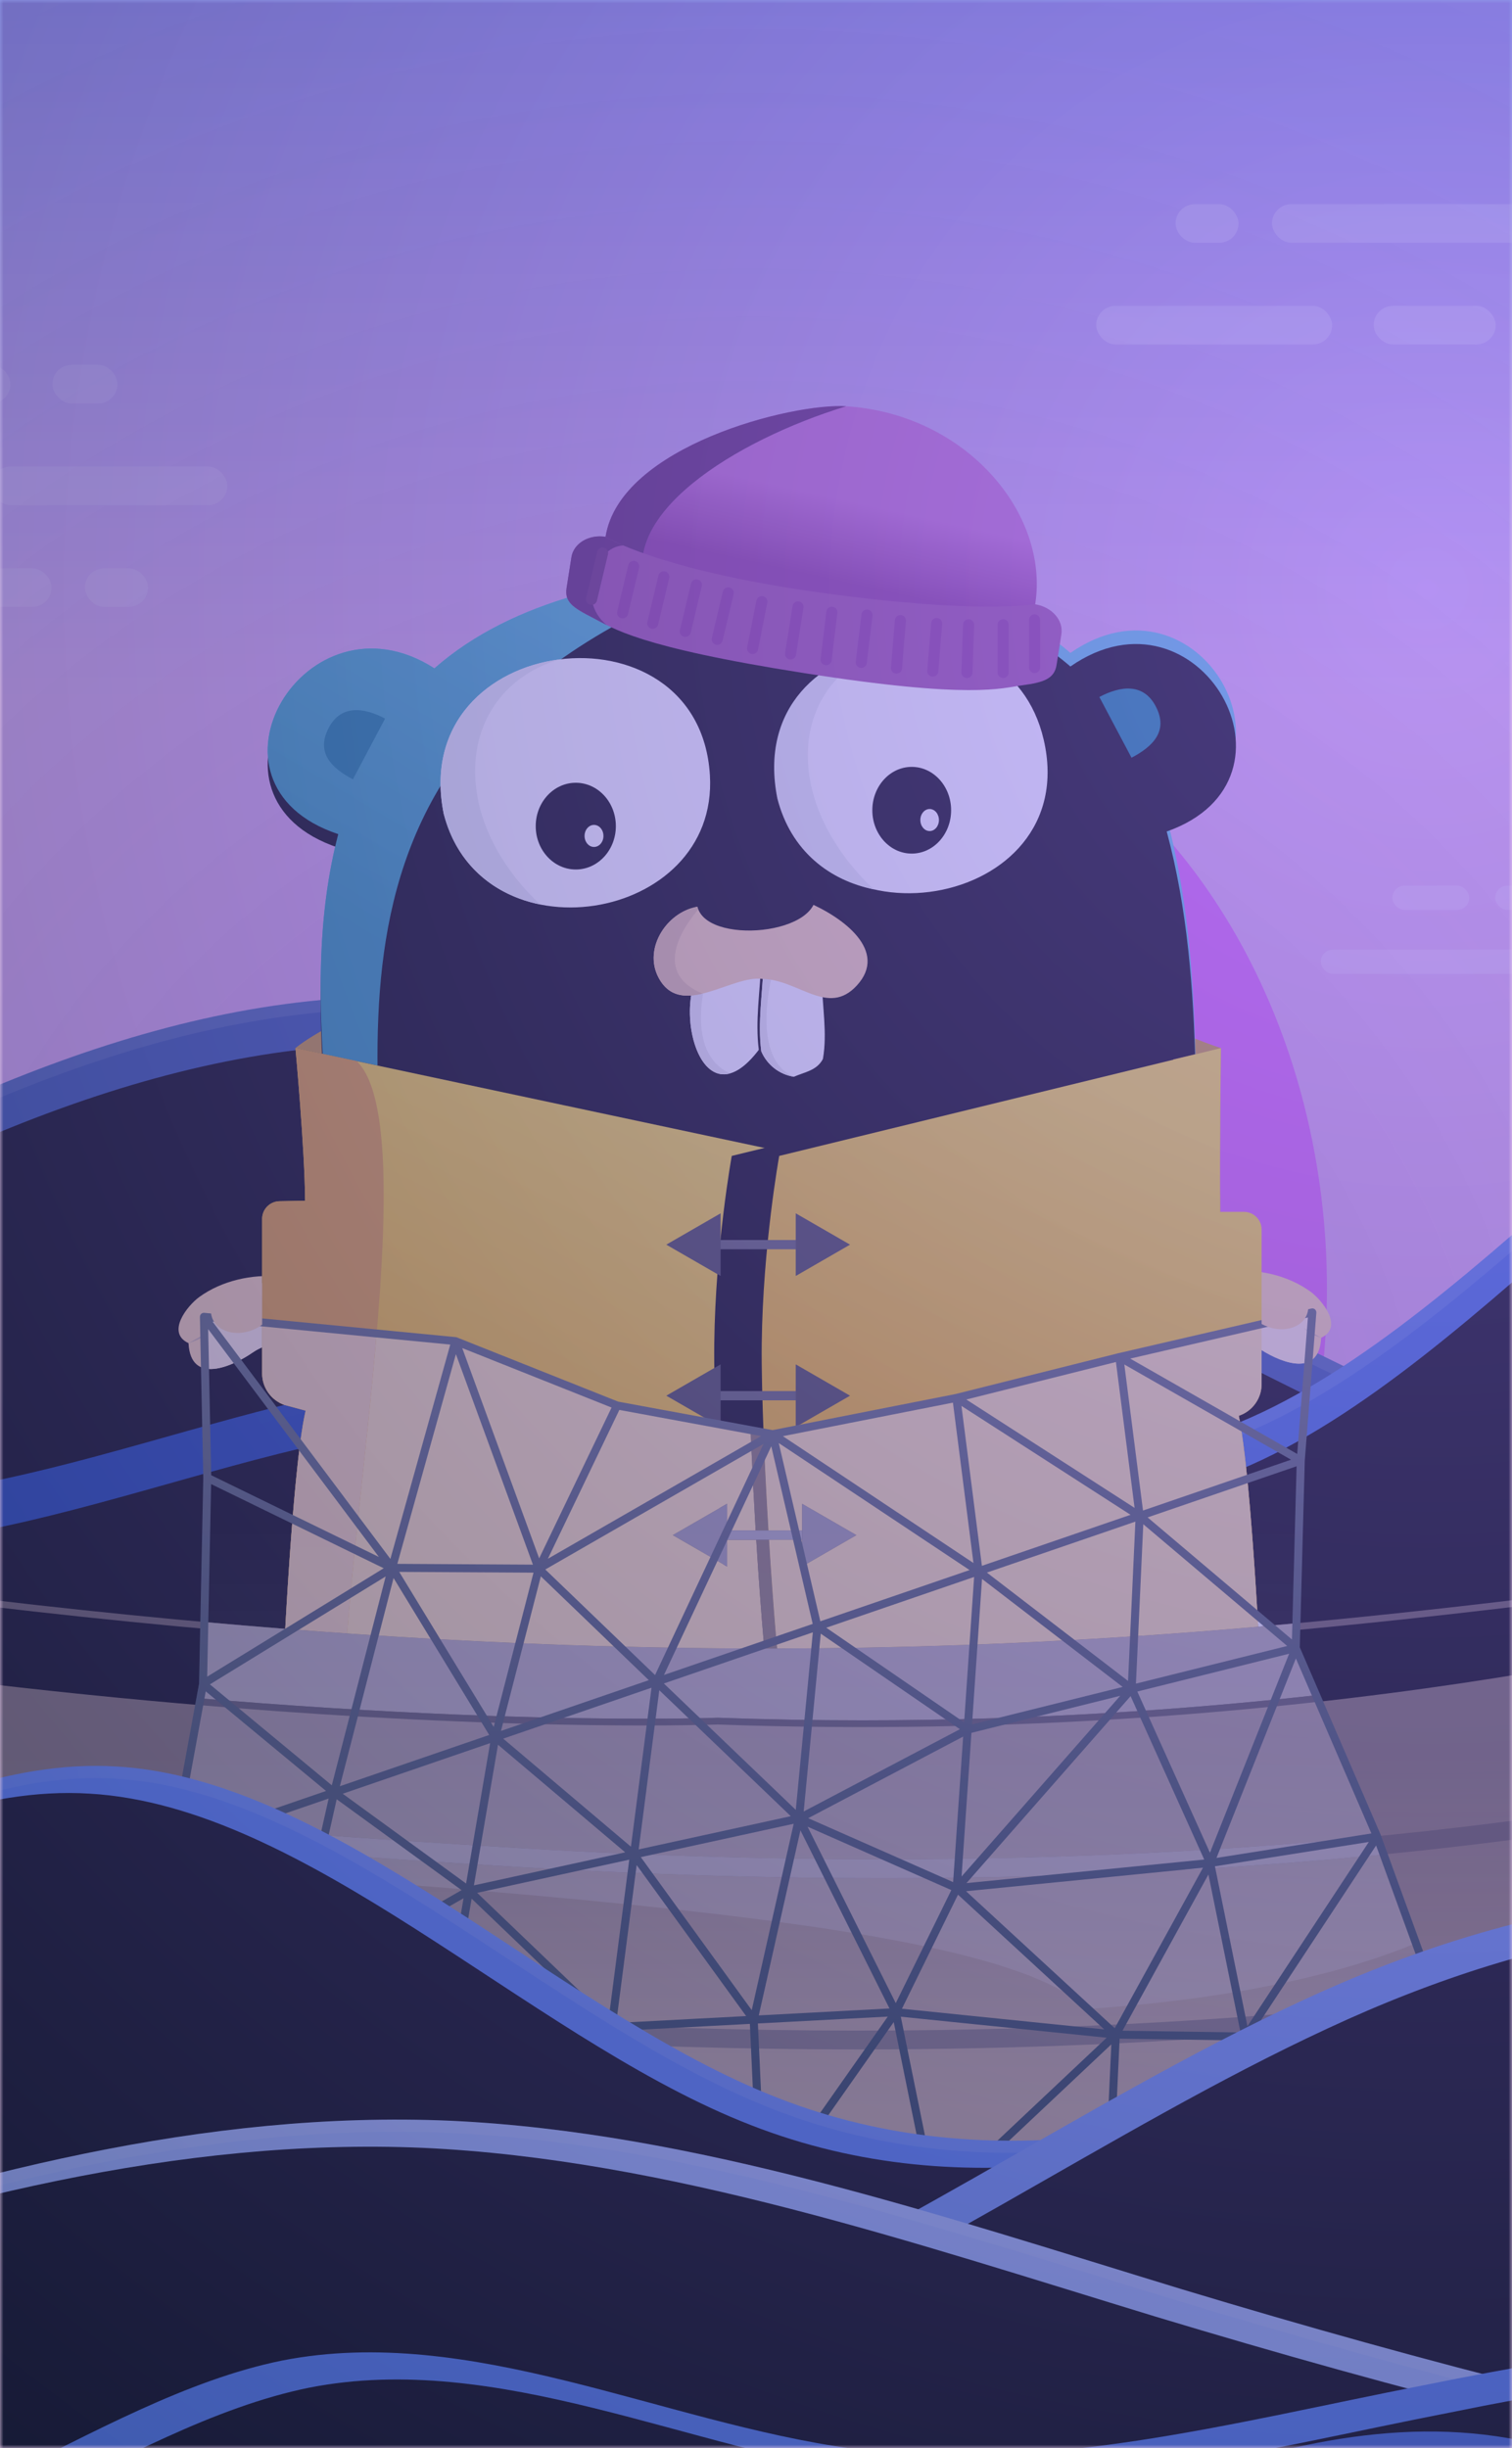<svg xmlns="http://www.w3.org/2000/svg" xmlns:xlink="http://www.w3.org/1999/xlink" width="223" height="361" viewBox="0 0 223 361">
    <defs>
        <linearGradient id="prefix__b" x1="48.159%" x2="48.159%" y1="-26.886%" y2="28.763%">
            <stop offset="0%" stop-color="#3D6FE7"/>
            <stop offset="100%" stop-color="#EBCFEF"/>
        </linearGradient>
        <linearGradient id="prefix__g" x1="56.058%" x2="46.615%" y1="48.952%" y2="51.385%">
            <stop offset="0%" stop-color="#3353A1"/>
            <stop offset="100%" stop-color="#12327F"/>
        </linearGradient>
        <linearGradient id="prefix__j" x1="58.904%" x2="45.069%" y1="49.039%" y2="49.705%">
            <stop offset="0%" stop-color="#FFF" stop-opacity=".104"/>
            <stop offset="100%" stop-color="#FFF" stop-opacity="0"/>
        </linearGradient>
        <linearGradient id="prefix__k" x1="60.526%" x2="49.226%" y1="47.814%" y2="51.486%">
            <stop offset="0%" stop-color="#3F6CDA"/>
            <stop offset="100%" stop-color="#1843AA"/>
        </linearGradient>
        <linearGradient id="prefix__n" x1="58.904%" x2="45.069%" y1="48.435%" y2="49.52%">
            <stop offset="0%" stop-color="#FFF" stop-opacity=".104"/>
            <stop offset="100%" stop-color="#FFF" stop-opacity="0"/>
        </linearGradient>
        <linearGradient id="prefix__o" x1="57.372%" x2="45.299%" y1="11.608%" y2="53.593%">
            <stop offset="0%" stop-color="#5BC0DA"/>
            <stop offset="72.24%" stop-color="#2EA5C4"/>
            <stop offset="100%" stop-color="#24A1C1"/>
        </linearGradient>
        <linearGradient id="prefix__r" x1="58.839%" x2="46.831%" y1="-21.418%" y2="29.924%">
            <stop offset="0%" stop-color="#54C9D5"/>
            <stop offset="100%" stop-color="#2A98AA"/>
        </linearGradient>
        <linearGradient id="prefix__u" x1="66.306%" x2="46.502%" y1="4.272%" y2="57.742%">
            <stop offset="0%" stop-color="#FADE38"/>
            <stop offset="100%" stop-color="#F3BA1A"/>
        </linearGradient>
        <linearGradient id="prefix__x" x1="63.131%" x2="47.183%" y1="4.272%" y2="57.742%">
            <stop offset="0%" stop-color="#FADE38"/>
            <stop offset="100%" stop-color="#F3BA1A"/>
        </linearGradient>
        <linearGradient id="prefix__y" x1="58.754%" x2="50%" y1="34.378%" y2="59.65%">
            <stop offset="0%" stop-color="#C36BC7"/>
            <stop offset="100%" stop-color="#903995"/>
        </linearGradient>
        <linearGradient id="prefix__z" x1="42.213%" x2="42.213%" y1="71.506%" y2="29.781%">
            <stop offset="0%" stop-color="#B39879"/>
            <stop offset="100%" stop-color="#827260"/>
        </linearGradient>
        <linearGradient id="prefix__C" x1="50%" x2="50%" y1="22.486%" y2="77.203%">
            <stop offset="0%" stop-color="#FFF" stop-opacity="0"/>
            <stop offset="100%" stop-color="#FFF" stop-opacity=".151"/>
        </linearGradient>
        <linearGradient id="prefix__D" x1="50%" x2="50%" y1="9.317%" y2="83.69%">
            <stop offset="0%" stop-color="#5A666A"/>
            <stop offset="100%" stop-color="#284148"/>
        </linearGradient>
        <linearGradient id="prefix__E" x1="55.061%" x2="50%" y1="49.659%" y2="50.408%">
            <stop offset="0%" stop-color="#5181F2"/>
            <stop offset="100%" stop-color="#1E54D5"/>
        </linearGradient>
        <linearGradient id="prefix__H" x1="58.904%" x2="45.069%" y1="49.626%" y2="49.885%">
            <stop offset="0%" stop-color="#FFF" stop-opacity=".104"/>
            <stop offset="100%" stop-color="#FFF" stop-opacity="0"/>
        </linearGradient>
        <linearGradient id="prefix__L" x1="45.953%" x2="54.959%" y1="49.513%" y2="50.806%">
            <stop offset="0%" stop-color="#6F95F2"/>
            <stop offset="100%" stop-color="#456FD5"/>
        </linearGradient>
        <linearGradient id="prefix__O" x1="58.904%" x2="45.069%" y1="49.071%" y2="49.715%">
            <stop offset="0%" stop-color="#FFF" stop-opacity=".104"/>
            <stop offset="100%" stop-color="#FFF" stop-opacity="0"/>
        </linearGradient>
        <linearGradient id="prefix__S" x1="55.419%" x2="50%" y1="49.641%" y2="50.359%">
            <stop offset="0%" stop-color="#9FBAFB"/>
            <stop offset="100%" stop-color="#7898E5"/>
        </linearGradient>
        <linearGradient id="prefix__V" x1="58.904%" x2="45.069%" y1="49.671%" y2="49.899%">
            <stop offset="0%" stop-color="#FFF" stop-opacity=".104"/>
            <stop offset="100%" stop-color="#FFF" stop-opacity="0"/>
        </linearGradient>
        <linearGradient id="prefix__Z" x1="41.519%" x2="48.363%" y1="49.315%" y2="50.531%">
            <stop offset="0%" stop-color="#5181F2"/>
            <stop offset="100%" stop-color="#1E54D5"/>
        </linearGradient>
        <linearGradient id="prefix__ac" x1="58.904%" x2="45.069%" y1="49.513%" y2="49.851%">
            <stop offset="0%" stop-color="#FFF" stop-opacity=".104"/>
            <stop offset="100%" stop-color="#FFF" stop-opacity="0"/>
        </linearGradient>
        <linearGradient id="prefix__ag" x1="46.657%" x2="50%" y1="48.72%" y2="51.55%">
            <stop offset="0%" stop-color="#3F6CDA"/>
            <stop offset="100%" stop-color="#1843AA"/>
        </linearGradient>
        <linearGradient id="prefix__aj" x1="58.904%" x2="45.069%" y1="48.579%" y2="49.564%">
            <stop offset="0%" stop-color="#FFF" stop-opacity=".104"/>
            <stop offset="100%" stop-color="#FFF" stop-opacity="0"/>
        </linearGradient>
        <filter id="prefix__e" width="100%" height="100%" x="0%" y="0%" filterUnits="objectBoundingBox">
            <feGaussianBlur in="SourceGraphic"/>
        </filter>
        <filter id="prefix__f" width="211.5%" height="190.5%" x="-55.8%" y="-45.2%" filterUnits="objectBoundingBox">
            <feGaussianBlur in="SourceGraphic" stdDeviation="27.325"/>
        </filter>
        <filter id="prefix__i" width="101.6%" height="110.9%" x="-.8%" y="-5.5%" filterUnits="objectBoundingBox">
            <feGaussianBlur in="SourceAlpha" result="shadowBlurInner1" stdDeviation="3.5"/>
            <feOffset dy="7" in="shadowBlurInner1" result="shadowOffsetInner1"/>
            <feComposite in="shadowOffsetInner1" in2="SourceAlpha" k2="-1" k3="1" operator="arithmetic" result="shadowInnerInner1"/>
            <feColorMatrix in="shadowInnerInner1" values="0 0 0 0 1 0 0 0 0 1 0 0 0 0 1 0 0 0 0.089 0"/>
        </filter>
        <filter id="prefix__m" width="101.6%" height="108.8%" x="-.8%" y="-4.4%" filterUnits="objectBoundingBox">
            <feGaussianBlur in="SourceAlpha" result="shadowBlurInner1" stdDeviation="3.5"/>
            <feOffset dy="7" in="shadowBlurInner1" result="shadowOffsetInner1"/>
            <feComposite in="shadowOffsetInner1" in2="SourceAlpha" k2="-1" k3="1" operator="arithmetic" result="shadowInnerInner1"/>
            <feColorMatrix in="shadowInnerInner1" values="0 0 0 0 1 0 0 0 0 1 0 0 0 0 1 0 0 0 0.089 0"/>
        </filter>
        <filter id="prefix__q" width="106.3%" height="104.3%" x="-3.2%" y="-2.2%" filterUnits="objectBoundingBox">
            <feGaussianBlur in="SourceAlpha" result="shadowBlurInner1" stdDeviation="3.5"/>
            <feOffset dy="2" in="shadowBlurInner1" result="shadowOffsetInner1"/>
            <feComposite in="shadowOffsetInner1" in2="SourceAlpha" k2="-1" k3="1" operator="arithmetic" result="shadowInnerInner1"/>
            <feColorMatrix in="shadowInnerInner1" values="0 0 0 0 0.655 0 0 0 0 0.851 0 0 0 0 0.902 0 0 0 1 0"/>
        </filter>
        <filter id="prefix__s" width="125.6%" height="119%" x="-12.8%" y="-9.5%" filterUnits="objectBoundingBox">
            <feOffset in="SourceAlpha" result="shadowOffsetOuter1"/>
            <feGaussianBlur in="shadowOffsetOuter1" result="shadowBlurOuter1" stdDeviation="3.5"/>
            <feColorMatrix in="shadowBlurOuter1" values="0 0 0 0 0 0 0 0 0 0 0 0 0 0 0 0 0 0 0.205 0"/>
        </filter>
        <filter id="prefix__v" width="138%" height="125.4%" x="-28.5%" y="-12.7%" filterUnits="objectBoundingBox">
            <feOffset dx="-7" in="SourceAlpha" result="shadowOffsetOuter1"/>
            <feGaussianBlur in="shadowOffsetOuter1" result="shadowBlurOuter1" stdDeviation="3.5"/>
            <feColorMatrix in="shadowBlurOuter1" values="0 0 0 0 0 0 0 0 0 0 0 0 0 0 0 0 0 0 0.205 0"/>
        </filter>
        <filter id="prefix__B" width="100.7%" height="107.8%" x="-.4%" y="-3.9%" filterUnits="objectBoundingBox">
            <feGaussianBlur in="SourceAlpha" result="shadowBlurInner1" stdDeviation="1"/>
            <feOffset dy="1" in="shadowBlurInner1" result="shadowOffsetInner1"/>
            <feComposite in="shadowOffsetInner1" in2="SourceAlpha" k2="-1" k3="1" operator="arithmetic" result="shadowInnerInner1"/>
            <feColorMatrix in="shadowInnerInner1" values="0 0 0 0 1 0 0 0 0 1 0 0 0 0 1 0 0 0 0.229 0"/>
        </filter>
        <filter id="prefix__G" width="101.6%" height="117.9%" x="-.8%" y="-9%" filterUnits="objectBoundingBox">
            <feGaussianBlur in="SourceAlpha" result="shadowBlurInner1" stdDeviation="3.5"/>
            <feOffset dy="7" in="shadowBlurInner1" result="shadowOffsetInner1"/>
            <feComposite in="shadowOffsetInner1" in2="SourceAlpha" k2="-1" k3="1" operator="arithmetic" result="shadowInnerInner1"/>
            <feColorMatrix in="shadowInnerInner1" values="0 0 0 0 1 0 0 0 0 1 0 0 0 0 1 0 0 0 0.089 0"/>
        </filter>
        <filter id="prefix__I" width="104.2%" height="146.2%" x="-2.1%" y="-23.1%" filterUnits="objectBoundingBox">
            <feGaussianBlur in="SourceGraphic" stdDeviation="6"/>
        </filter>
        <filter id="prefix__J" width="104.6%" height="151.3%" x="-2.3%" y="-25.6%" filterUnits="objectBoundingBox">
            <feOffset dx="-4" dy="4" in="SourceAlpha" result="shadowOffsetInner1"/>
            <feComposite in="shadowOffsetInner1" in2="SourceAlpha" k2="-1" k3="1" operator="arithmetic" result="shadowInnerInner1"/>
            <feColorMatrix in="shadowInnerInner1" values="0 0 0 0 0.695 0 0 0 0 0.751 0 0 0 0 1 0 0 0 0.726 0"/>
        </filter>
        <filter id="prefix__N" width="101.6%" height="111.4%" x="-.8%" y="-5.7%" filterUnits="objectBoundingBox">
            <feGaussianBlur in="SourceAlpha" result="shadowBlurInner1" stdDeviation="3.5"/>
            <feOffset dy="7" in="shadowBlurInner1" result="shadowOffsetInner1"/>
            <feComposite in="shadowOffsetInner1" in2="SourceAlpha" k2="-1" k3="1" operator="arithmetic" result="shadowInnerInner1"/>
            <feColorMatrix in="shadowInnerInner1" values="0 0 0 0 1 0 0 0 0 1 0 0 0 0 1 0 0 0 0.089 0"/>
        </filter>
        <filter id="prefix__P" width="104.2%" height="129.3%" x="-2.1%" y="-14.6%" filterUnits="objectBoundingBox">
            <feGaussianBlur in="SourceGraphic" stdDeviation="6"/>
        </filter>
        <filter id="prefix__Q" width="104.6%" height="132.5%" x="-2.3%" y="-16.3%" filterUnits="objectBoundingBox">
            <feOffset dx="-4" dy="4" in="SourceAlpha" result="shadowOffsetInner1"/>
            <feComposite in="shadowOffsetInner1" in2="SourceAlpha" k2="-1" k3="1" operator="arithmetic" result="shadowInnerInner1"/>
            <feColorMatrix in="shadowInnerInner1" values="0 0 0 0 0.695 0 0 0 0 0.751 0 0 0 0 1 0 0 0 0.726 0"/>
        </filter>
        <filter id="prefix__U" width="101.6%" height="119.1%" x="-.8%" y="-9.6%" filterUnits="objectBoundingBox">
            <feGaussianBlur in="SourceAlpha" result="shadowBlurInner1" stdDeviation="3.5"/>
            <feOffset dy="7" in="shadowBlurInner1" result="shadowOffsetInner1"/>
            <feComposite in="shadowOffsetInner1" in2="SourceAlpha" k2="-1" k3="1" operator="arithmetic" result="shadowInnerInner1"/>
            <feColorMatrix in="shadowInnerInner1" values="0 0 0 0 1 0 0 0 0 1 0 0 0 0 1 0 0 0 0.089 0"/>
        </filter>
        <filter id="prefix__W" width="104.2%" height="149.2%" x="-2.1%" y="-24.6%" filterUnits="objectBoundingBox">
            <feGaussianBlur in="SourceGraphic" stdDeviation="6"/>
        </filter>
        <filter id="prefix__X" width="104.6%" height="154.6%" x="-2.3%" y="-27.3%" filterUnits="objectBoundingBox">
            <feOffset dx="-4" dy="4" in="SourceAlpha" result="shadowOffsetInner1"/>
            <feComposite in="shadowOffsetInner1" in2="SourceAlpha" k2="-1" k3="1" operator="arithmetic" result="shadowInnerInner1"/>
            <feColorMatrix in="shadowInnerInner1" values="0 0 0 0 0.695 0 0 0 0 0.751 0 0 0 0 1 0 0 0 0.726 0"/>
        </filter>
        <filter id="prefix__ab" width="101.9%" height="117.9%" x="-.9%" y="-9%" filterUnits="objectBoundingBox">
            <feGaussianBlur in="SourceAlpha" result="shadowBlurInner1" stdDeviation="3.5"/>
            <feOffset dy="7" in="shadowBlurInner1" result="shadowOffsetInner1"/>
            <feComposite in="shadowOffsetInner1" in2="SourceAlpha" k2="-1" k3="1" operator="arithmetic" result="shadowInnerInner1"/>
            <feColorMatrix in="shadowInnerInner1" values="0 0 0 0 1 0 0 0 0 1 0 0 0 0 1 0 0 0 0.089 0"/>
        </filter>
        <filter id="prefix__ad" width="104.8%" height="146.2%" x="-2.4%" y="-23.1%" filterUnits="objectBoundingBox">
            <feGaussianBlur in="SourceGraphic" stdDeviation="6"/>
        </filter>
        <filter id="prefix__ae" width="105.3%" height="151.3%" x="-2.6%" y="-25.6%" filterUnits="objectBoundingBox">
            <feOffset dx="-4" dy="4" in="SourceAlpha" result="shadowOffsetInner1"/>
            <feComposite in="shadowOffsetInner1" in2="SourceAlpha" k2="-1" k3="1" operator="arithmetic" result="shadowInnerInner1"/>
            <feColorMatrix in="shadowInnerInner1" values="0 0 0 0 0.695 0 0 0 0 0.751 0 0 0 0 1 0 0 0 0.726 0"/>
        </filter>
        <filter id="prefix__ai" width="101.5%" height="108.8%" x="-.8%" y="-4.4%" filterUnits="objectBoundingBox">
            <feGaussianBlur in="SourceAlpha" result="shadowBlurInner1" stdDeviation="3.5"/>
            <feOffset dy="7" in="shadowBlurInner1" result="shadowOffsetInner1"/>
            <feComposite in="shadowOffsetInner1" in2="SourceAlpha" k2="-1" k3="1" operator="arithmetic" result="shadowInnerInner1"/>
            <feColorMatrix in="shadowInnerInner1" values="0 0 0 0 1 0 0 0 0 1 0 0 0 0 1 0 0 0 0.089 0"/>
        </filter>
        <filter id="prefix__ak" width="104%" height="122.6%" x="-2%" y="-11.3%" filterUnits="objectBoundingBox">
            <feGaussianBlur in="SourceGraphic" stdDeviation="6"/>
        </filter>
        <filter id="prefix__al" width="104.4%" height="125.1%" x="-2.2%" y="-12.5%" filterUnits="objectBoundingBox">
            <feOffset dx="-4" dy="4" in="SourceAlpha" result="shadowOffsetInner1"/>
            <feComposite in="shadowOffsetInner1" in2="SourceAlpha" k2="-1" k3="1" operator="arithmetic" result="shadowInnerInner1"/>
            <feColorMatrix in="shadowInnerInner1" values="0 0 0 0 0.695 0 0 0 0 0.751 0 0 0 0 1 0 0 0 0.726 0"/>
        </filter>
        <path id="prefix__a" d="M0 0H223V361H0z"/>
        <path id="prefix__h" d="M0 128.413l18.475-5.468c18.475-5.263 55.425-16.505 92.375-40.88 36.95-24.68 73.9-62.494 110.85-57.23 36.95 5.467 73.9 54.523 110.85 65.407 36.95 11.088 73.9-16.505 110.85-38.12 36.95-21.82 73.9-38.172 110.85-35.463 36.95 2.912 73.9 24.374 110.85 43.638 36.95 19.06 73.9 35.412 110.85 46.297 36.95 11.088 73.9 16.198 92.375 19.11l18.475 2.709v16.352H0v-16.352z"/>
        <path id="prefix__l" d="M130.8 137.654h18c18 0 54 0 90-18.311 36-18.037 72-55.071 108-58.5 36-3.43 72 25.375 108 29.284 36 3.635 72-18.311 108-18.311s72 21.946 108 7.338c36-14.882 72-65.633 108-76.812 36-10.767 72 18.037 108 36.554 36 18.517 72 25.376 90 29.285l18 3.635V159.6h-864v-21.946z"/>
        <path id="prefix__p" d="M298.965 36.435c-12.426-10.699-29.614-12.632-47.646-12.632-17.633 1.395-34.414 4.621-46.154 14.906-18.929-12.166-36.408 17.059-14.184 24.443-6.247 24.127.878 48.781-.113 73.366-.892 22.106-6.707 51.648 5.575 71.518 10.47 16.936 32.879 22.983 51.427 23.647 23.615.844 52.28-4.917 63.751-27.817 10.905-21.765 7.842-48.901 6.458-72.387-1.396-23.713 1.237-47.845-4.91-70.71 21.79-7.67 4.728-37.505-14.204-24.334"/>
        <path id="prefix__t" d="M259.369 110.607l-74.701-15.899s1.381 14.956 1.421 22.506l-3.728.073c-1.44 0-2.607 1.165-2.607 2.605v22.793c0 2.088 1.316 3.948 3.284 4.645l3.132.842c-2.089 8.965-3.473 41.398-3.473 41.398s2.42 4.78 9.978 9.084c7.558 4.305 19.71 6.723 30.234 6.245 10.522-.477 27.502-2.728 29.38-3.973 1.878-1.246 4.998-5.186 6.171-8.233 1.174-3.05 3.624-40.11 3.454-54.473-.17-14.362-2.545-27.613-2.545-27.613z"/>
        <path id="prefix__w" d="M327.167 144.257v-22.793c0-1.44-1.166-2.605-2.607-2.605h-3.505c.004-.187.004-.38.002-.586-.106-7.099.104-23.565.104-23.565l-65.142 15.899s-2.406 13.251-2.578 27.613c-.173 14.362 2.309 51.424 3.496 54.47 1.188 3.047 4.345 6.988 6.25 8.233 1.902 1.246 12.59 3.499 23.243 3.974 10.655.477 22.96-1.94 30.613-6.245 7.652-4.305 10.103-9.084 10.103-9.084s-1.327-30.731-3.35-40.635l.088-.031c1.968-.697 3.283-2.558 3.283-4.645"/>
        <path id="prefix__A" d="M.173 161.271s-2.252-8.632 14.489-5.33c200.445 39.543 290.958 28.008 386.331 15.514 2.874 2.775-1.029 7.429-1.029 7.429s-64.48 17.756-153.052 14.57c0-.002-108.065 4.198-246.74-32.183"/>
        <path id="prefix__F" d="M17.4 0l16.02 1.846C49.38 3.83 81.6 7.312 113.4 12.988c31.98 5.467 64.2 13.128 96 9.298 31.98-3.83 64.2-18.456 96-12.989 31.98 5.676 64.2 31.444 96 29.703 31.98-1.741 64.2-31.688 96-29.703 31.98 1.846 64.2 35.274 96 48.263 31.98 13.127 64.2 5.467 96-5.572 31.98-11.247 64.2-25.872 96-33.428 31.98-7.417 64.2-7.417 79.8-7.417h16.2V78h-864V0z"/>
        <path id="prefix__K" d="M17.4 0l16.02 1.846C49.38 3.83 81.6 7.312 113.4 12.988c31.98 5.467 64.2 13.128 96 9.298 31.98-3.83 64.2-18.456 96-12.989 31.98 5.676 64.2 31.444 96 29.703 31.98-1.741 64.2-31.688 96-29.703 31.98 1.846 64.2 35.274 96 48.263 31.98 13.127 64.2 5.467 96-5.572 31.98-11.247 64.2-25.872 96-33.428 31.98-7.417 64.2-7.417 79.8-7.417h16.2V78h-864V0z"/>
        <path id="prefix__M" d="M0 87.857l16.02-11.696C31.98 64.246 64.2 41.183 96 32.233c31.98-8.621 64.2-3.13 96 11.696 31.98 14.825 64.2 37.888 96 49.804 31.98 11.696 64.2 11.696 96-5.876 31.98-17.571 64.2-52.714 96-52.714 31.98 0 64.2 35.143 96 29.267 31.98-5.656 64.2-52.879 96-55.624 31.98-2.746 64.2 37.888 96 43.928 31.98 6.04 64.2-23.611 79.8-38.053L864 0v123H0V87.857z"/>
        <path id="prefix__R" d="M0 87.857l16.02-11.696C31.98 64.246 64.2 41.183 96 32.233c31.98-8.621 64.2-3.13 96 11.696 31.98 14.825 64.2 37.888 96 49.804 31.98 11.696 64.2 11.696 96-5.876 31.98-17.571 64.2-52.714 96-52.714 31.98 0 64.2 35.143 96 29.267 31.98-5.656 64.2-52.879 96-55.624 31.98-2.746 64.2 37.888 96 43.928 31.98 6.04 64.2-23.611 79.8-38.053L864 0v123H0V87.857z"/>
        <path id="prefix__T" d="M6.6 125.243l18-3.117c18-3 54-9.41 90-23.305 36-14.071 72-35.628 108-32.628 36 3.117 72 31.084 108 37.289 36 6.321 72-9.41 108-21.732 36-12.44 72-21.762 108-20.218 36 1.66 72 13.896 108 24.879 36 10.866 72 20.188 108 26.393 36 6.321 72 9.234 90 10.895l18 1.544v9.322H6.6v-9.322z"/>
        <path id="prefix__Y" d="M6.6 125.243l18-3.117c18-3 54-9.41 90-23.305 36-14.071 72-35.628 108-32.628 36 3.117 72 31.084 108 37.289 36 6.321 72-9.41 108-21.732 36-12.44 72-21.762 108-20.218 36 1.66 72 13.896 108 24.879 36 10.866 72 20.188 108 26.393 36 6.321 72 9.234 90 10.895l18 1.544v9.322H6.6v-9.322z"/>
        <path id="prefix__aa" d="M17.4 87.6l14.029 1.846c13.976 1.984 42.19 5.466 70.038 11.142 28.004 5.467 56.22 13.128 84.066 9.298 28.005-3.83 56.22-18.456 84.067-12.989 28.005 5.676 56.22 31.444 84.067 29.703 28.004-1.741 56.22-31.688 84.066-29.703 28.005 1.846 56.22 35.274 84.067 48.263 28.005 13.127 56.22 5.467 84.067-5.572 28.004-11.247 56.22-25.872 84.066-33.428 28.005-7.417 56.22-7.417 69.88-7.417H774V165.6H17.4v-78z"/>
        <path id="prefix__af" d="M17.4 87.6l14.029 1.846c13.976 1.984 42.19 5.466 70.038 11.142 28.004 5.467 56.22 13.128 84.066 9.298 28.005-3.83 56.22-18.456 84.067-12.989 28.005 5.676 56.22 31.444 84.067 29.703 28.004-1.741 56.22-31.688 84.066-29.703 28.005 1.846 56.22 35.274 84.067 48.263 28.005 13.127 56.22 5.467 84.067-5.572 28.004-11.247 56.22-25.872 84.066-33.428 28.005-7.417 56.22-7.417 69.88-7.417H774V165.6H17.4v-78z"/>
        <path id="prefix__ah" d="M17.4 184.454h18.888c18.887 0 56.662 0 94.437-18.311 37.775-18.037 75.55-55.071 113.325-58.5 37.775-3.43 75.55 25.375 113.325 29.284 37.775 3.635 75.55-18.311 113.325-18.311 37.775 0 75.55 21.946 113.325 7.338 37.775-14.882 75.55-65.633 113.325-76.812 37.775-10.767 75.55 18.037 113.325 36.554 37.775 18.517 75.55 25.376 94.438 29.285L924 118.616V206.4H17.4v-21.946z"/>
        <path id="prefix__am" d="M17.4 184.454h18.888c18.887 0 56.662 0 94.437-18.311 37.775-18.037 75.55-55.071 113.325-58.5 37.775-3.43 75.55 25.375 113.325 29.284 37.775 3.635 75.55-18.311 113.325-18.311 37.775 0 75.55 21.946 113.325 7.338 37.775-14.882 75.55-65.633 113.325-76.812 37.775-10.767 75.55 18.037 113.325 36.554 37.775 18.517 75.55 25.376 94.438 29.285L924 118.616V206.4H17.4v-21.946z"/>
        <radialGradient id="prefix__d" cx="50%" cy="50%" r="56.405%" fx="50%" fy="50%" gradientTransform="matrix(0 .886 -1 0 1 .057)">
            <stop offset="0%" stop-color="#9D0FB0"/>
            <stop offset="100%" stop-color="#9D0FB0" stop-opacity="0"/>
        </radialGradient>
        <radialGradient id="prefix__an" cx="89.009%" cy="22.464%" r="197.404%" fx="89.009%" fy="22.464%" gradientTransform="scale(-1 -.566) rotate(-82.67 -.353 .926)">
            <stop offset="0%" stop-color="#9477FF"/>
            <stop offset="100%" stop-color="#00172B"/>
        </radialGradient>
    </defs>
    <g fill="none" fill-rule="evenodd">
        <mask id="prefix__c" fill="#fff">
            <use xlink:href="#prefix__a"/>
        </mask>
        <use fill="url(#prefix__b)" xlink:href="#prefix__a"/>
        <g mask="url(#prefix__c)">
            <g>
                <g transform="translate(-488 -92) translate(320.375)">
                    <ellipse cx="278.7" cy="314.432" fill="url(#prefix__d)" filter="url(#prefix__e)" opacity=".549" rx="278.7" ry="314.4"/>
                    <ellipse cx="289.833" cy="282.06" fill="#D961EA" filter="url(#prefix__f)" rx="73.5" ry="90.6"/>
                </g>
                <g fill-rule="nonzero">
                    <g transform="translate(-488 -92) translate(0 222.6)">
                        <use fill="url(#prefix__g)" xlink:href="#prefix__h"/>
                        <use fill="#000" filter="url(#prefix__i)" xlink:href="#prefix__h"/>
                        <path stroke="url(#prefix__j)" stroke-linejoin="square" stroke-width="1.8" d="M554.18 17.556C517.4 14.86 480.631 31.18 443.857 52.896c-4.946 2.894-9.888 5.892-14.83 8.89-32.26 19.57-64.513 38.988-96.737 29.318-17.34-5.108-34.698-18.56-52.046-32.037-19.562-15.197-39.107-30.446-58.677-33.342-28.114-4.005-56.19 17.234-84.279 38.328-8.646 6.493-17.293 12.986-25.94 18.761-37.053 24.443-74.102 35.72-92.627 40.997L.9 129.085v14.78h885V129.19l-17.706-2.596c-1.823-.287-3.816-.594-5.97-.926-19.8-3.054-53.166-8.2-86.533-18.213-36.998-10.899-74.001-27.272-111.004-46.359-3.918-2.043-7.833-4.108-11.747-6.174-32.921-17.371-65.836-34.772-98.76-37.367z"/>
                    </g>
                    <g transform="translate(-488 -92) translate(0 222.6)">
                        <use fill="url(#prefix__k)" xlink:href="#prefix__l"/>
                        <use fill="#000" filter="url(#prefix__m)" xlink:href="#prefix__l"/>
                        <path stroke="url(#prefix__n)" stroke-linejoin="square" stroke-width="1.8" d="M886.388 39.697c-7.44-3.827-14.88-8.092-22.319-12.357-28.324-16.24-56.655-32.616-85.011-24.135-18.773 5.83-37.534 22.52-56.312 39.178-17.198 15.257-34.406 30.494-51.602 37.603-22.676 9.2-45.347 4.071-68.029-1.116-13.438-3.073-26.876-6.154-40.315-6.154-16.543 0-33.084 4.668-49.626 9.325-19.49 5.486-38.978 10.949-58.464 8.981-15.775-1.713-31.546-8.164-47.315-14.628-20.169-8.268-40.335-16.577-60.51-14.655-22.866 2.178-45.711 18.038-68.57 33.846-13.036 9.017-26.075 18.03-39.112 24.562-35.076 17.842-70.156 18.39-88.734 18.406H131.7V158.7h862.2V72.552l-17.285-3.49c-1.285-.28-2.663-.574-4.126-.886-19.066-4.073-52.583-11.239-86.1-28.48z"/>
                    </g>
                </g>
                <g fill="#FFF" opacity=".859" transform="translate(-488 -92) rotate(180 362.7 71.4)">
                    <rect width="18" height="5.7" x="16.8" opacity=".276" rx="2.85"/>
                    <rect width="34.8" height="5.7" x="40.925" opacity=".276" rx="2.85"/>
                    <rect width="49.8" height="5.7" y="15" opacity=".276" rx="2.85"/>
                    <rect width="9.3" height="5.7" x="54.725" y="15" opacity=".276" rx="2.85"/>
                </g>
                <g transform="translate(-488 -92) translate(346.906 151.849)">
                    <path fill="#C8962C" fill-rule="nonzero" d="M184.668 94.708s16.617-14.456 65.806-14.456c45.125 0 57.807 10.228 70.685 14.456l-67.195 32.81-69.296-32.81z"/>
                    <path fill="#F6D2A2" fill-rule="nonzero" d="M168.899 138.22c.305 6.271 6.574 3.37 9.415 1.409 2.697-1.86 3.484-.314 3.72-3.988.157-2.413.434-4.829.296-7.252-4.075-.368-8.508.6-11.85 3.026-1.723 1.25-4.95 5.24-1.581 6.805"/>
                    <path fill="#C6B199" fill-rule="nonzero" d="M168.899 138.22c.913-.338 1.88-.579 2.498-1.404l-2.498 1.404"/>
                    <path fill="#F6D2A2" fill-rule="nonzero" d="M302.975 215.401c4.83 2.986 13.659 12.018 6.413 16.395-6.962 6.37-10.86-6.992-16.97-8.843 2.632-3.571 5.968-6.826 10.557-7.552M216.678 225.608c-5.67.877-8.861 5.987-13.588 8.583-4.454 2.654-6.157-.849-6.56-1.56-.248-.114-.399-.109-.54-.104-.259.007-.481.016-1.177-.683-4.127-6.513 4.303-11.27 8.691-14.507 6.118-1.236 9.95 4.061 13.174 8.271M335.948 137.424c-.305 6.27-6.574 3.368-9.415 1.408-2.694-1.86-3.484-.314-3.72-3.987-.157-2.414-.434-4.83-.296-7.252 4.075-.369 8.508.6 11.851 3.025 1.722 1.25 4.949 5.24 1.58 6.806"/>
                    <path fill="#C6B199" fill-rule="nonzero" d="M335.948 137.424c-.913-.338-1.88-.58-2.498-1.404l2.498 1.404"/>
                    <g fill-rule="nonzero">
                        <use fill="url(#prefix__o)" xlink:href="#prefix__p"/>
                        <use fill="#000" filter="url(#prefix__q)" xlink:href="#prefix__p"/>
                    </g>
                    <path fill="url(#prefix__r)" fill-rule="nonzero" d="M251.317 23.803c-8.817.697-17.42 1.853-25.286 4.12-7.867 2.267-14.997 5.645-20.868 10.788-18.93-12.166-36.408 17.06-14.184 24.444-6.247 24.126.877 48.78-.114 73.366-.891 22.105-6.706 51.648 5.576 71.517 3.927 6.352 9.53 11.171 15.981 14.75 10.752 5.964 23.852 8.481 35.446 8.897-52.83-26.727-52.77-50.263-50.11-98.195 1.907-34.36-17.186-85.232 53.559-109.687"/>
                    <path fill="#0E7F91" fill-rule="nonzero" d="M193.143 55.075c-3.17-1.676-5.495-3.95-3.555-7.613 1.795-3.392 5.13-3.024 8.3-1.348l-4.745 8.961zM307.978 51.891c3.17-1.676 5.495-3.95 3.555-7.613-1.795-3.392-5.128-3.023-8.3-1.348l4.745 8.961z"/>
                    <path fill="#FFF" fill-rule="nonzero" d="M262.323 84.86c.022 3.596.819 7.633.138 11.458-.918 1.735-2.72 1.917-4.275 2.62-2.148-.337-3.955-1.748-4.816-3.755-.551-4.365.206-8.592.345-12.96l8.608 2.638zM255.563 56.068c4.32 25.084 45.352 18.452 39.46-6.848-5.286-22.685-40.894-16.406-39.46 6.848M206.528 60.127c5.596 21.838 40.587 16.248 39.267-5.66-1.58-26.237-44.618-21.174-39.267 5.66"/>
                    <path fill="#EAEFEF" fill-rule="nonzero" d="M206.528 60.127c1.996 7.793 7.74 12.095 14.238 13.404-14.238-13.404-12.093-31.615 2.798-36.136-10.29 1.34-19.712 9.315-17.036 22.732M255.745 57.9c1.996 7.793 7.74 12.095 14.238 13.405-14.238-13.405-12.41-31.31 2.479-35.832-10.288 1.342-19.393 9.01-16.717 22.427"/>
                    <path fill="#010101" fill-rule="nonzero" d="M226.015 55.581c3.262 0 5.909 2.863 5.909 6.396 0 3.534-2.645 6.394-5.91 6.394-3.264 0-5.908-2.862-5.908-6.394 0-3.531 2.647-6.396 5.909-6.396z"/>
                    <path fill="#FFF" fill-rule="nonzero" d="M228.702 61.795c.769 0 1.393.729 1.393 1.627s-.624 1.626-1.393 1.626-1.393-.728-1.393-1.626c0-.898.624-1.627 1.393-1.627z"/>
                    <ellipse cx="275.561" cy="59.633" fill="#010101" fill-rule="nonzero" rx="5.81" ry="6.394"/>
                    <path fill="#FFF" fill-rule="nonzero" d="M278.203 59.45c.757 0 1.37.729 1.37 1.627s-.613 1.626-1.37 1.626c-.757 0-1.37-.728-1.37-1.626 0-.898.613-1.626 1.37-1.626z"/>
                    <path fill="#EAEAEA" fill-rule="nonzero" d="M258.186 98.937c-2.148-.336-3.955-1.747-4.816-3.754-.551-4.365.206-8.592.345-12.96l1.557.477s-3.955 13.282 2.914 16.237z"/>
                    <path fill="#FFF" fill-rule="nonzero" d="M243.709 84.47c-2.841 6.884 1.585 20.646 9.296 10.494-.55-4.366.206-8.593.346-12.96l-9.642 2.467z"/>
                    <path fill="#EAEAEA" fill-rule="nonzero" d="M243.709 84.47c-2.271 5.499.1 15.391 5.076 13.966-6.978-3.12-3.406-14.393-3.406-14.393l-1.67.428z"/>
                    <path fill="#F6D2A2" fill-rule="nonzero" d="M244.51 73.792c-4.804.408-8.733 6.117-6.232 10.634 3.31 5.983 10.692-.53 15.293.08 5.294.11 9.63 5.593 13.88.99 4.73-5.117-2.036-10.102-7.32-12.33l-15.62.626z"/>
                    <path fill="#DFBC92" fill-rule="nonzero" d="M244.51 73.792c-.572.05-1.13.172-1.667.359-3.981 1.39-6.768 6.294-4.565 10.275 1.511 2.733 3.872 2.858 6.43 2.248-9.084-3.773-.197-12.882-.197-12.882z"/>
                    <path fill="#010101" fill-rule="nonzero" d="M243.905 73.54c-.355-8.317 15.516-9.357 17.39-2.394 1.87 6.945-16.607 8.56-17.39 2.395-.622-4.921 0 0 0 0z"/>
                    <g fill-rule="nonzero">
                        <use fill="#000" filter="url(#prefix__s)" xlink:href="#prefix__t"/>
                        <use fill="url(#prefix__u)" xlink:href="#prefix__t"/>
                    </g>
                    <path fill="#C8962C" fill-rule="nonzero" d="M321.161 94.708s-.21 16.466-.104 23.565c.107 7.098-4.125 2.616-4.483 13.778-.357 11.161 4.176 9.046 6.562 14.509 2.387 5.462 4.01 43.01 4.01 43.01s-2.45 4.78-10.103 9.084c-7.653 4.305-19.958 6.723-30.613 6.245-10.654-.477-23.234-2.728-25.136-3.973-1.902-1.246-5.06-5.186-6.25-8.233-1.187-3.047-3.668-40.108-3.496-54.47.173-14.363 2.579-27.614 2.579-27.614l67.034-15.9"/>
                    <g fill-rule="nonzero">
                        <use fill="#000" filter="url(#prefix__v)" xlink:href="#prefix__w"/>
                        <use fill="url(#prefix__x)" xlink:href="#prefix__w"/>
                    </g>
                    <path fill="url(#prefix__y)" fill-rule="nonzero" d="M293.77 29.266c-2.105 13.383-65.468 3.432-63.362-9.95C232.513 5.934 257.954-.45 265.9.06c17.675 1.137 29.976 15.825 27.87 29.207z"/>
                    <path fill="#5D2568" fill-rule="nonzero" d="M236.558 27.103c-4.152-2.321-6.593-4.978-6.153-7.786C232.511 5.933 257.952-.451 265.898.059c-16.576 5.075-33.974 16.159-29.34 27.044z"/>
                    <path fill="#9D4D9E" fill-rule="nonzero" d="M291.892 41.203c-3.139.418-7.51 2.084-32.183-1.79-24.672-3.874-28.166-6.62-31.182-8.16-3.016-1.538-4.192-2.36-3.87-4.41l.71-4.52c.321-2.05 2.578-3.399 5.036-3.011 0 0 7.714 4.857 31.182 8.16 23.466 3.302 32.183 1.789 32.183 1.789 2.46.385 4.192 2.361 3.87 4.41l-.71 4.52c-.321 2.05-1.894 2.593-5.036 3.012z"/>
                    <path fill="#5D2568" fill-rule="nonzero" d="M230.58 32.329c-.816-.407-1.443-.766-2.05-1.078-3.017-1.539-4.192-2.361-3.87-4.41l.709-4.52c.322-2.05 2.578-3.4 5.036-3.012 0 0 .788.497 2.624 1.28-4.209.11-7.014 8.053-2.449 11.74z"/>
                    <path fill="#692C6D" fill-rule="nonzero" d="M228.146 29.33c-.438-.105-.71-.549-.605-.986l1.634-6.848c.104-.437.549-.71.987-.605.437.104.71.548.605.985l-1.634 6.848c-.105.438-.55.71-.987.605z"/>
                    <path fill="#903995" fill-rule="nonzero" d="M232.728 31.322c-.437-.104-.71-.548-.605-.986l1.634-6.847c.104-.438.549-.71.987-.606.437.104.71.549.605.986l-1.634 6.848c-.105.437-.547.709-.987.605zM237.173 32.86c-.438-.103-.71-.548-.606-.985l1.635-6.848c.104-.437.549-.709.986-.605.438.104.71.549.606.986l-1.635 6.848c-.106.437-.548.709-.986.605zM241.98 34.047c-.438-.104-.71-.548-.606-.985l1.635-6.848c.104-.437.549-.71.986-.605.438.104.71.548.606.986l-1.635 6.847c-.106.438-.549.71-.986.605zM246.68 35.225c-.438-.104-.71-.549-.606-.986l1.635-6.848c.104-.437.549-.709.986-.605.438.104.71.548.606.986l-1.635 6.847c-.104.438-.548.71-.986.606zM251.93 36.584c-.443-.088-.732-.52-.644-.962l1.37-6.905c.087-.442.52-.73.962-.643.443.088.731.52.644.962l-1.37 6.905c-.088.442-.52.73-.963.643zM257.56 37.404c-.446-.071-.75-.492-.682-.936l1.102-6.952c.071-.444.492-.75.937-.68.445.07.75.491.681.935l-1.102 6.952c-.071.447-.492.752-.937.681zM262.841 38.238c-.447-.054-.768-.463-.714-.91l.842-6.99c.055-.446.464-.768.91-.713.448.054.77.463.715.91l-.842 6.99c-.054.446-.464.765-.91.713zM268.022 38.647c-.447-.054-.769-.463-.715-.91l.843-6.99c.054-.446.463-.768.91-.713.447.054.77.463.715.91l-.842 6.99c-.055.444-.464.765-.911.713zM273.245 39.486c-.45-.037-.785-.435-.748-.881l.585-7.016c.038-.449.435-.785.882-.747.447.038.785.435.748.882l-.585 7.015c-.035.45-.433.785-.882.747zM278.591 39.93c-.45-.037-.785-.434-.747-.88l.584-7.016c.038-.45.435-.785.882-.747.45.037.786.435.748.881l-.585 7.016c-.037.447-.435.785-.882.747zM283.675 40.136c-.45-.016-.805-.397-.79-.846l.248-7.034c.016-.45.397-.804.847-.79.45.014.804.397.79.846l-.249 7.035c-.014.451-.395.806-.846.79zM289.042 40.139c-.45 0-.818-.369-.818-.818v-7.04c0-.448.369-.817.818-.817.45 0 .818.369.818.818v7.039c-.002.45-.369.818-.818.818zM293.678 39.408c-.449 0-.818-.368-.818-.817v-7.04c0-.449.369-.818.818-.818.45 0 .819.37.819.818v7.04c0 .449-.37.817-.819.817z"/>
                    <path fill="#5E5F5F" fill-rule="nonzero" d="M244.707 123.009H258.659V124.373H244.707z"/>
                    <path fill="#444545" fill-rule="nonzero" d="M239.366 123.693L247.376 128.314 247.376 119.071zM266.463 123.693L258.453 119.071 258.453 128.314z"/>
                    <path fill="#5E5F5F" fill-rule="nonzero" d="M244.707 145.285H258.659V146.649H244.707z"/>
                    <path fill="#444545" fill-rule="nonzero" d="M239.366 145.966L247.376 150.587 247.376 141.345 239.366 145.966M266.463 145.966L258.453 141.345 258.453 150.587z"/>
                    <path fill="#5E5F5F" fill-rule="nonzero" d="M259.605 167.212L245.651 167.212 245.651 165.848 259.605 165.848 259.605 167.212"/>
                    <path fill="#444545" fill-rule="nonzero" d="M240.312 166.528L248.322 171.152 248.322 161.907 240.312 166.528M267.409 166.528L259.4 161.907 259.4 171.152 267.409 166.528"/>
                    <path fill="#E2A02A" fill-rule="nonzero" d="M193.709 96.632l-9.041-1.924s1.381 14.956 1.421 22.506l-3.728.073c-1.44 0-2.607 1.165-2.607 2.605v22.793c0 2.088 1.316 3.948 3.284 4.645l3.132.842c-2.089 8.965-3.473 41.398-3.473 41.398s2.42 4.78 9.978 9.084c-4.634-12.852 12.374-91.08 1.034-102.022"/>
                    <path fill="url(#prefix__z)" fill-rule="nonzero" d="M.173 161.271s44.524 93.617 99.253 110.3c54.726 16.683 199.433 7.415 235.609 5.562 36.176-1.853 57.51-58.394 64.932-98.25 0 0-182.738 35.223-399.794-17.612"/>
                    <path fill="#695D50" fill-rule="nonzero" d="M393.906 203.96c-38.738 7.231-97.308 13.422-175.667 8.754-118.212-7.025-180.703-19.525-203.577-25.018.652 1.087 1.336 2.205 2.03 3.333 25.045 5.815 87.406 17.688 201.382 24.467 18.92 1.125 36.699 1.619 53.328 1.619 51.583 0 92.13-4.756 121.6-10.166.313-1 .608-1.993.904-2.988M267.695 242.372c47.914 0 86.302-4.104 115.143-9.025.478-1.012.953-2.028 1.414-3.056-38.68 6.746-95.25 12.114-169.722 7.682-89.358-5.312-146.85-13.75-179.499-19.927.828 1.102 1.668 2.201 2.52 3.3 33.275 6.144 90.129 14.251 176.816 19.409 18.917 1.123 36.696 1.617 53.328 1.617M210.653 266.014c18.92 1.125 36.699 1.62 53.329 1.62 40.625 0 74.403-2.95 101.322-6.846.928-1.026 1.836-2.095 2.728-3.194-38.017 5.718-90.437 9.625-157.218 5.643-65.972-3.922-114.56-9.548-148.634-14.712 1.254 1.148 2.515 2.28 3.792 3.377 33.93 5 81.323 10.342 144.681 14.112"/>
                    <g fill-rule="nonzero">
                        <use fill="#695D50" xlink:href="#prefix__A"/>
                        <use fill="#000" filter="url(#prefix__B)" xlink:href="#prefix__A"/>
                    </g>
                    <path fill="#857869" fill-rule="nonzero" d="M177.015 263.809l-25.493-.374 25.493.374M65.996 251.9c7.028 6.023 14.425 11.211 22.08 15.05 32.602 8.145 67.576 11.417 99.672 11.417 37.614 0 71.285-4.491 92.6-10.897-5.324.106-10.781.163-16.364.163-16.632 0-34.41-.494-53.329-1.62-11.489-.682-22.456-1.417-32.911-2.193l-.729-.011.729.011-.729-.011.01-.043-.01.043-.03-.045.03.045-25.493-.374.501-1.688-.501 1.688.501-1.688c-35.09-3.058-63.519-6.528-86.027-9.847m92.852-13.133c-6.806 4.489-20.55 8.79-43.282 8.79-16.067 0-36.626-2.15-62.386-7.901 2.919 3.073 5.92 6.041 9.003 8.864 23.19 3.515 53.106 7.242 90.647 10.504l6.018-20.257"/>
                    <path fill="#514B41" fill-rule="nonzero" d="M177.741 263.818c10.454.775 21.423 1.51 32.912 2.194 18.92 1.125 36.699 1.619 53.329 1.619 5.585 0 11.04-.057 16.364-.163 2.212-.665 4.287-1.35 6.222-2.052l-7.58-.111.634-.596-.634.596-.118-.582.118.582-25.493-.376-25.496-.376-25.493-.373-24.765-.362M62.183 248.52c1.258 1.153 2.528 2.28 3.813 3.38 22.508 3.319 50.94 6.786 86.027 9.845l.81-2.723c-37.544-3.257-67.46-6.987-90.65-10.502"/>
                    <path fill="#FAE9D3" fill-rule="nonzero" d="M334.401 136.809l-.326 4.172.326-4.172m.246-3.137l-7.48 1.733v3.846c1.55.969 3.724 1.99 5.524 1.99.497 0 .967-.078 1.386-.258l.326-4.172c-.36-.191-.688-.437-.953-.79l.972.547.225-2.896m0 0l-.227 2.894.227-2.894"/>
                    <path fill="#E4D9CD" fill-rule="nonzero" d="M334.42 136.566l-.019.243.019-.243m-.972-.546c.265.352.591.598.953.789l.019-.243-.972-.546"/>
                    <path fill="#F9DEA1" fill-rule="nonzero" d="M327.167 135.403l-20.987 4.857 17.898 10.219c-.092-.558-.187-1.076-.284-1.546l.088-.031c1.968-.697 3.283-2.56 3.283-4.645V135.403"/>
                    <path fill="#FAE9D3" fill-rule="nonzero" d="M171.224 137.024l.102 4.929-.102-4.929m-.056-2.7l.054 2.591-.054-2.59.054 2.59.177-.099c-.054.073-.113.144-.175.208l.102 4.929c.265.056.542.082.83.082 1.25 0 2.676-.491 3.953-1.118l-4.941-6.592 4.941 6.595c.83-.407 1.597-.87 2.205-1.291.558-.385 1.034-.624 1.44-.794v-3.68l-8.586-.83"/>
                    <path fill="#E4D9CD" fill-rule="nonzero" d="M171.222 136.964l.003.162-.003-.162m.264-.148l-.264.148.003.162c.092-.099.176-.2.26-.31"/>
                    <path fill="#F9DEA1" fill-rule="nonzero" d="M196.65 136.788c-.774 9.19-1.858 18.86-2.8 27.807l5.065 6.758-5.064-6.758c-.384 3.652-.746 7.181-1.05 10.511l6.114-3.753-6.115 3.753c-.189 2.057-.357 4.038-.499 5.924 4.405.305 8.746.58 13.01.818l-6.396-10.495 6.397 10.495c4.198.234 8.324.437 12.395.61l2.832-10.982-2.832 10.982c5.02.212 9.94.38 14.778.506l-11.946-11.486-12.282-33.567-9.34 33.44 9.342-33.443-11.61-1.12"/>
                    <path fill="#F2D3A0" fill-rule="nonzero" d="M192.803 175.106l-8.668 5.321c2.75.213 5.477.414 8.17.6.138-1.883.308-3.864.498-5.92m-7.473-21.884c-.965 7.46-1.72 19.05-2.17 27.129.325.026.649.052.973.075l8.667-5.32c.305-3.331.667-6.86 1.05-10.512l-8.52-11.372m-5.576-18.069v7.529c0 2.087 1.316 3.947 3.284 4.645l3.132.841c-.296 1.267-.577 3.005-.842 5.052l8.523 11.372c.941-8.947 2.025-18.615 2.798-27.808l-16.895-1.63"/>
                    <path fill="#CBC2B8" fill-rule="nonzero" d="M168.461 211.993l-1.85.636 2.198 2.768c6.337.657 12.817 1.231 19.43 1.716 7.835.572 15.168 1.144 22.038 1.718l.646-3.772c-15.073-.944-29.217-1.974-42.462-3.066m-1.705-.142l-.142.775 1.85-.636c-.57-.044-1.143-.092-1.708-.139m48.174-18.617l-.795 3.082 8.372-2.874c-2.366-.052-4.9-.12-7.577-.208m-2.732-.094l1.937 3.176.795-3.082c-.894-.03-1.803-.061-2.732-.094m-41.55-2.534l-3.39 18.494c2.566.212 5.151.423 7.787.63l15.326-5.261-15.326 5.262c11.456.907 23.572 1.768 36.35 2.564l2.738-15.98-23.762 8.154 23.762-8.155-1.938-3.177c-10.652-.387-23.52-1.075-38.246-2.26l16.422 13.594-16.422-13.594c-1.088-.087-2.188-.177-3.302-.271" opacity=".4"/>
                    <path fill="#B2A9A1" fill-rule="nonzero" d="M175.047 209.733l-6.586 2.26c13.243 1.092 27.389 2.122 42.462 3.066l.473-2.761c-12.776-.797-24.893-1.657-36.349-2.565m-7.787-.631l-.504 2.751c.565.048 1.138.095 1.708.142l6.585-2.26c-2.637-.21-5.223-.42-7.79-.633M171.04 188.466l-.393 2.14c1.114.094 2.212.184 3.305.271l-2.912-2.41m46.67-6.012l-2.78 10.777c2.678.087 5.209.156 7.577.208l15.387-5.283-5.407-5.198c-4.838-.123-9.758-.289-14.778-.504m-12.395-.61l6.884 11.295c.93.033 1.838.066 2.732.094l2.78-10.776c-4.072-.175-8.197-.378-12.396-.612m-21.181-1.419l-13.093 8.04 2.914 2.41c14.726 1.187 27.592 1.875 38.246 2.26l-6.884-11.294c-4.265-.239-8.605-.51-13.01-.818-2.697-.184-5.424-.385-8.173-.598m-12.906-1.082l-.187 9.121 13.093-8.039-.972-.075c-3.922-.31-7.894-.643-11.934-1.007m0 0l-.187 9.121.187-9.121"/>
                    <path fill="#F9DEA1" fill-rule="nonzero" d="M208.259 137.908L208.259 137.908 220.541 171.476 232.104 147.401 208.259 137.908"/>
                    <path fill="#F9DEA1" fill-rule="nonzero" d="M232.104 147.401l-11.563 24.075 31.357-18.038c-.035-.81-.068-1.614-.097-2.402l-4.425-.815v.369l-.942-.544-14.33-2.645"/>
                    <path fill="#E5CC9B" fill-rule="nonzero" d="M251.801 151.034l.097 2.402 1.848-1.064-.04-.988-1.905-.35" opacity=".58"/>
                    <path fill="#F9DEA1" fill-rule="nonzero" d="M251.898 153.438l-31.357 18.038 11.946 11.485c6.74.173 13.325.265 19.743.28l1.54-.528c-.39-4.406-.79-9.845-1.143-15.501h-4.305v3.94l-8.01-4.621 8.01-4.621v3.94h4.22c-.249-4.167-.47-8.41-.644-12.412"/>
                    <path fill="#E5CC9B" fill-rule="nonzero" d="M254.52 167.212h-1.893c.35 5.656.75 11.095 1.143 15.501l1.838-.631c-.377-4.29-.755-9.483-1.089-14.87m-.773-14.838l-1.848 1.064c.17 4.002.393 8.247.646 12.412h1.893c-.275-4.536-.514-9.167-.691-13.476" opacity=".58"/>
                    <path fill="#FFF" fill-rule="nonzero" d="M326.564 178.402l.095 1.63c.558-.047 1.104-.096 1.663-.146l-1.758-1.484"/>
                    <path fill="#F9DEA1" fill-rule="nonzero" d="M253.77 182.713l-1.54.527c.532.003 1.057.003 1.587.003-.017-.175-.033-.353-.047-.53"/>
                    <path fill="#E5CC9B" fill-rule="nonzero" d="M255.605 182.082l-1.838.631c.017.177.03.357.048.53h.316c.523 0 1.056 0 1.576-.003-.033-.378-.066-.763-.102-1.158" opacity=".58"/>
                    <path fill="#F9DEA1" fill-rule="nonzero" d="M285.416 171.85l-23.762 8.157-6.049 2.075c.036.395.069.78.102 1.158 15.073-.028 29.3-.47 42.958-1.22l-13.25-10.17m-30.378-20.218l27.112-5.344-27.112 5.344m27.112-5.344l24.034-6.026-24.034 6.026m24.031-6.026l2.997 23.432-2.997-23.432-24.034 6.026-27.11 5.344-1.33-.246c.012.329.026.655.04.988l1.29-.742-1.29.742c.177 4.31.416 8.94.688 13.474h4.963v-3.94l8.01 4.62-8.01 4.622v-3.938h-4.88c.334 5.387.712 10.582 1.086 14.87l6.049-2.075 23.761-8.158-30.38-20.217 30.38 20.217-3.269-25.561 3.27 25.561 13.251 10.174c9.585-.525 18.893-1.201 27.991-1.99-.03-.53-.061-1.076-.094-1.631l-17.387-14.708 17.387 14.708c-.53-9.054-1.396-21.355-2.486-27.921l-17.896-10.219"/>
                    <path fill="#9C9999" fill-rule="nonzero" d="M246.434 150.046L247.376 150.587 247.376 150.219 246.434 150.046"/>
                    <path fill="#ACA9A9" fill-rule="nonzero" d="M259.4 165.848L254.437 165.848 252.544 165.848 248.322 165.848 248.322 167.212 252.627 167.212 254.519 167.212 259.4 167.212 259.4 165.848"/>
                    <path fill="#9C9999" fill-rule="nonzero" d="M248.322 161.907L240.312 166.528 248.322 171.152 248.322 167.212 248.322 165.848 248.322 161.907M259.4 161.907L259.4 165.848 259.4 167.212 259.4 171.152 267.409 166.528 259.4 161.907"/>
                    <path fill="#CBC2B8" fill-rule="nonzero" d="M236.62 216.413l3.827 5.278c15.88 1.74 28.128 3.558 37.494 5.562l4.262-8.675 21.108-2.092c-10.12.404-20.758.627-31.909.627-11.085 0-22.68-.22-34.783-.7m105.671-2.522c-7.165.678-14.685 1.274-22.553 1.76l3.705 18.228c2.22-.376 4.383-.785 6.483-1.225l12.365-18.763m-119.783-20.449l-8.372 2.874 20.363 17.225c.037.002.073.002.11.005l2.584-19.948-1.176.002c-3.655 0-8.18-.04-13.51-.158m36.43 14.873l24.873-13.1-24.873 13.1m76.272-18.177c-19.173 2.125-41.837 3.696-66.928 3.696-6.948 0-14.068-.12-21.368-.382 0 0-1.164.044-3.402.085l15.426 14.775-15.426-14.775c-1.58.028-3.697.054-6.318.061l-2.583 19.948c12.875.541 25.174.787 36.897.787 27.355 0 51.58-1.343 72.674-3.409l-8.972-20.786" opacity=".4"/>
                    <path fill="#B2A9A1" fill-rule="nonzero" d="M344.18 210.924c-21.093 2.066-45.319 3.409-72.674 3.409-11.726 0-24.024-.246-36.897-.787l-.01.08.01-.08c-.038-.003-.074-.003-.111-.005l.101.085 2.02 2.787c12.105.48 23.698.7 34.786.7 11.15 0 21.789-.223 31.908-.627l16.268-1.612.159.778c7.867-.487 15.387-1.083 22.553-1.761l1.916-2.908-24.628 3.891 24.628-3.89-.029-.06M237.894 188.16l-15.387 5.282c5.33.118 9.852.158 13.507.158.404 0 .795 0 1.176-.002l.704-5.439m0 0l-.704 5.44c2.62-.008 4.74-.034 6.318-.062l-5.614-5.378m-5.407-5.198l5.407 5.198 14.336-4.919c-6.418-.014-13.004-.106-19.743-.279m95.832-3.075l-1.663.147c-9.095.789-18.406 1.465-27.991 1.99l9.337 7.167-9.337-7.167c-13.661.747-27.887 1.189-42.958 1.22l-1.576.002h-.316c-.53 0-1.056 0-1.588-.002l-14.335 4.918 5.616 5.378c2.238-.04 3.402-.085 3.402-.085 7.297.262 14.417.383 21.367.383 25.092 0 47.758-1.572 66.928-3.697l-3.009-6.97-24.194 6.022 24.194-6.023-3.877-3.283m3.977-.36c-1.318.124-2.65.244-3.977.36l3.88 3.28.097-3.64"/>
                    <path fill="#CBC2B8" fill-rule="nonzero" d="M234.25 216.316l-.604 4.659c2.332.236 4.606.478 6.799.719l-3.828-5.279-2.368-.099m-23.324-1.257l-.646 3.772c8.488.71 16.256 1.42 23.37 2.144l.603-4.659c-5.297-.222-10.688-.496-16.176-.822-2.408-.142-4.79-.289-7.151-.435m3.21-18.743l-2.737 15.982c2.26.142 4.54.279 6.841.416 5.52.328 10.938.602 16.26.827l-20.364-17.225" opacity=".4"/>
                    <path fill="#B2A9A1" fill-rule="nonzero" d="M211.398 212.298l-.473 2.76c2.36.147 4.743.294 7.151.436 5.488.326 10.881.598 16.176.822l.347-2.69-.347 2.69c.792.033 1.58.066 2.367.097l-2.02-2.787-.101-.085c-5.323-.225-10.742-.499-16.261-.827-2.302-.137-4.58-.277-6.839-.416"/>
                    <path fill="#CBC2B8" fill-rule="nonzero" d="M345.162 213.612c-.949.095-1.91.187-2.872.279l-12.365 18.763c7.568-1.586 14.324-3.585 20.001-5.956l-4.764-13.086" opacity=".4"/>
                    <path fill="#B2A9A1" fill-rule="nonzero" d="M344.206 210.983l-1.916 2.908c.963-.092 1.923-.184 2.872-.279l-.956-2.629"/>
                    <path fill="#CBC2B8" fill-rule="nonzero" d="M166.614 212.629l-.731 2.458c.975.106 1.947.208 2.928.31l-2.197-2.768m0 0l-.731 2.458.73-2.458M319.737 215.652c-5.315.328-10.787.61-16.424.834l-21.107 2.092-4.263 8.675c12.336 2.64 19.658 5.602 23.641 9.131 7.716-.51 15.061-1.356 21.86-2.505l-3.707-18.227" opacity=".4"/>
                    <path fill="#B2A9A1" fill-rule="nonzero" d="M319.579 214.877l-16.268 1.612c5.637-.225 11.108-.506 16.424-.835l-.156-.777"/>
                    <path fill="#CBC2B8" fill-rule="nonzero" d="M355.518 262.118c-11.686 1.494-24.52 2.79-38.508 3.747l12.97.191-12.97-.191 12.97.191 25.493.376.045-4.314m.128-12.405c-10.68.11-22.74 1.272-36.772 3.92-5.642 1.066-11.128 1.926-16.453 2.604-2.275 2.87-6.876 5.66-13.37 8.238 25.262-.782 47.436-2.7 66.496-5.146l.099-9.616" opacity=".4"/>
                    <path fill="#B2A9A1" fill-rule="nonzero" d="M355.547 259.33c-19.06 2.446-41.232 4.365-66.496 5.145-.8.317-1.627.631-2.483.943l17.916.263 12.526.184-12.526-.184 12.526.184c13.985-.96 26.82-2.255 38.508-3.747l.029-2.789"/>
                    <path fill="#A59D97" fill-rule="nonzero" d="M164.47 236.325c-1.23 0-2.265.204-3.103.646 3.615.304 7.298.605 11.05.898-3.222-.967-5.865-1.544-7.946-1.544"/>
                    <path fill="#C2BAB1" fill-rule="nonzero" d="M152.02 261.747l-.5 1.688 25.493.374-.031-.045c-8.67-.648-16.985-1.322-24.961-2.017m7.324-23.316c-.161.114-.327.225-.497.338l-6.018 20.258c7.094.617 14.456 1.215 22.101 1.791l-15.586-22.387M177.015 263.809l.729.011-.729-.011m.01-.043l-.01.043.729.011-.72-.054m69.715-6.701l6.636 7.724c3.633.045 7.217.069 10.746.069 5.025 0 9.94-.045 14.754-.132l-1.327-6.531c-2.333.066-4.63.099-6.89.099-8.484-.002-16.45-.454-23.919-1.23m-17.443-2.502l-1.235 9.54c8.703.359 17.136.581 25.311.685l-6.635-7.725c-6.15-.638-11.963-1.496-17.441-2.5m-13.384-2.868l11.645 12.389.506.021 1.235-9.54c-4.707-.865-9.171-1.837-13.386-2.87m-33.794-10.55l-4.476 19.875c10.531.783 21.585 1.525 33.174 2.213 5.687.338 11.263.621 16.741.848l-11.645-12.388c-5.664-1.388-10.889-2.886-15.682-4.385-6.928-2.165-12.958-4.333-18.112-6.162"/>
                    <path fill="url(#prefix__C)" d="M355.473 267.02h-.01l-50.981-.748h-.012l-25.484-.374h-.01l-25.48-.373h-.015l-25.486-.374h-.005l-25.484-.373h-.014l-25.482-.374H177l-25.487-.373c-.184-.003-.357-.092-.468-.241-.111-.15-.142-.34-.09-.518l7.546-25.403.002-.005 7.537-25.368 4.412-24.082.622-30.34-.494-23.728c-.003-.118.03-.23.09-.326v-.005c.023-.038.051-.073.085-.104l.002-.002c.061-.06.135-.107.22-.135.085-.028.17-.038.255-.028l37.082 3.583c.06.005.119.019.17.043l23.784 9.469 22.766 4.2 26.986-5.32 24.017-6.021.012-.002 28.464-6.59c.185-.043.376.004.52.127.143.123.218.307.204.494l-1.708 21.85-.735 27.484 11.953 27.691.016.043 11.508 31.627c.015.038.024.078.031.118V242.55c.005.029.005.06.005.088l-.246 23.805c-.002.158-.066.307-.178.416-.106.102-.255.16-.409.16z"/>
                    <path fill="url(#prefix__D)" fill-rule="nonzero" d="M355.473 267.02h-.01l-50.981-.748h-.012l-25.484-.374h-.01l-25.48-.373h-.015l-25.486-.374h-.005l-25.484-.373h-.014l-25.482-.374H177l-25.487-.373c-.184-.003-.357-.092-.468-.241-.111-.15-.142-.34-.09-.518l7.546-25.403.002-.005 7.537-25.368 4.412-24.082.622-30.34-.494-23.728c-.003-.118.03-.23.09-.326v-.005c.023-.038.051-.073.085-.104l.002-.002c.061-.06.135-.107.22-.135.085-.028.17-.038.255-.028l37.082 3.583c.06.005.119.019.17.043l23.784 9.469 22.766 4.2 26.986-5.32 24.017-6.021.012-.002 28.464-6.59c.185-.043.376.004.52.127.143.123.218.307.204.494l-1.708 21.85-.735 27.484 11.953 27.691.016.043 11.508 31.627c.015.038.024.078.031.118V242.55c.005.029.005.06.005.088l-.246 23.805c-.002.158-.066.307-.178.416-.106.102-.255.16-.409.16zm-23.989-1.533l23.405.345.225-21.858-23.63 21.513zm-25.78-.378l23.55.345-4.805-23.638-18.744 23.293zm-25.247-.372l23.464.346L305 241.618l-24.543 23.12zm45.057-23.628l4.84 23.808 23.946-21.803-28.786-2.005zm-70.89 23.248l23.64.347-5.357-26.367-18.283 26.02zm-25.95-.38l23.52.344-20.478-23.838-3.042 23.493zm45.278-26.434l5.406 26.606 24.954-23.508-30.36-3.098zm-70.743 26.06l23.407.345-19.852-21.115-3.555 20.77zm103.014-22.82l-1.065 23.118 18.4-22.862-17.335-.256zM177.75 263.227l23.681.348-17.474-27.905-6.207 27.557zm54.78-23.61l20.297 23.627-1.135-24.642-19.161 1.016zm-24.894 2.414l19.939 21.21 3.042-23.488-22.981 2.278zm-55.327 20.823l23.56.345-16.587-23.825-6.973 23.48zm100.565-24.314l1.133 24.635 18.023-25.649-19.156 1.014zm-67.812-3.33l17.126 27.346 3.527-20.593-20.653-6.753zm-24.973 3.257l16.641 23.902 6.196-27.51-22.837 3.608zm165.738 1.48l29.023 2.023-10.799-29.677-18.224 27.653zm-115.175-19.811l-3.558 20.76 22.868-2.266-19.31-18.494zm-25.51 13.856l20.772 6.794 3.548-20.714-24.32 13.92zm121.508 5.616l17.403.256-4.733-23.293-12.67 23.037zm-32.533-3.238l29.834 3.045-21.567-19.868-8.267 16.823zm9.455-17.333l21.93 20.203 13.016-23.666-34.946 3.463zm36.708-3.673l4.793 23.58 17.902-27.169-22.695 3.589zm-85.287-.185l-3.016 23.285 19.163-1.014-16.147-22.27zm-23.525 4.099l19.395 18.577 3.04-23.472-22.435 4.895zm47.68-9.216l-6.144 27.29 19.277-1.022-13.133-26.268zm-92.294 3.824l-6.957 23.415 22.702-3.585-15.745-19.83zm68.752.125l16.36 22.565 6.188-27.486-22.548 4.921zm24.592-4.493l13.01 26.025 8.195-16.672-21.205-9.353zm-69.445-4.04l-6.186 27.484 24.607-14.084-18.42-13.4zm-23.158 7.437l15.792 19.888 6.176-27.431-21.968 7.543zm46.948-15.478l-3.553 20.737 22.312-4.87-18.759-15.867zm-22.903 7.226l18.196 13.24 3.546-20.703-21.742 7.463zm116.202-14.393l-24.206 27.573 35.066-3.475-10.86-24.098zm-47.55 17.998l21.378 9.43 1.476-21.464-22.853 12.034zm24.077-12.585l-1.457 21.19 23.4-26.653-21.943 5.463zm47.85-10.973l-11.71 29.42 22.85-3.612-11.14-25.808zm-23.386 4.882l10.712 23.767 11.678-29.341-22.39 5.574zm-70.502-.194l-3.04 23.474 22.433-4.898-19.393-18.576zm-23.021 7.14l18.839 15.937 3.035-23.446-21.874 7.51zm-43.871-6.972l-4.064 22.176 21.807-7.486-17.743-14.69zm90.708-8.505l-2.519 26.22 23.04-12.132-20.52-14.088zm-23.144 7.344l19.459 18.638 2.514-26.18-21.973 7.542zm-39.864-15.551l-7.92 30.703 22.026-7.56-14.106-23.143zm-27.088 15.683l17.98 14.885 7.946-30.802-25.926 15.917zm48.808-15.934l-5.878 22.799 21.805-7.486-15.927-15.313zm-20.887-.654l13.937 22.866 5.87-22.753-19.807-.113zm85.958 1.04l-1.476 21.455 22.217-5.53-20.74-15.925zm-22.971 7.192l20.331 13.958 1.474-21.444-21.805 7.486zm46.754-15.26l-1.08 23.505 22.304-5.552-21.224-17.953zm-23.064 7.13l20.817 15.98 1.081-23.495-21.898 7.514zm-114.416-13.049l-.582 28.396 26.038-15.986-25.456-12.41zm49.284 12.592l16.19 15.568 15.993-34.08-32.183 18.512zm33.33-18.168l-15.825 33.721 21.935-7.528-6.11-26.193zm55.507 10.488l21.286 18.007.683-25.547-21.969 7.54zm-54.404-10.963l6.131 26.283 22.011-7.555-28.142-18.728zm26.945-5.48l3.016 23.584 21.922-7.524-24.938-16.06zm-83.2 23.293l19.998.116-11.36-31.043-8.638 30.927zm56.863-18.83l28.107 18.705-3.026-23.65-25.081 4.946zm-84.114-16.893l26.227 34.995 8.83-31.608-35.057-3.387zm59.995 13.024l-10.541 21.948 31.45-18.093-20.91-3.855zm-23.17-9.12l11.344 31.01 10.68-22.24-22.025-8.77zm-37.024 18.748l24.73 12.055-25.18-33.598.45 21.543zm134.672-16.329l2.754 21.536 21.836-7.495-24.59-14.041zm-23.303 5.165l24.815 15.981-2.751-21.512-22.064 5.53zm24.17-6.033l24.634 14.065 1.575-20.132-26.21 6.067z"/>
                    <path fill="#F6D2A2" fill-rule="nonzero" d="M330.63 128.78c-1.204-.45-2.431-.49-3.463-.2v6.808c.27.15.554.284.857.395 2.502.931 5.114.118 5.835-1.818.72-1.93-.726-4.254-3.229-5.186z"/>
                    <path fill="#1AA1C1" fill-rule="nonzero" d="M318.874 253.635c-98.016 18.506-147.9-24.67-158.219-16.192-9.86 8.1-41.69 16.908-107.511 2.208 8.601 9.067 17.95 17.236 27.807 23.342 64.288 13.428 78.578-17.248 114.113 3.747 34.416 20.359 104.474-7.196 162.157 1.642 5.926-4.585 11.263-10.724 16.017-17.841-14.727-1.574-32.048-1.12-54.364 3.094z"/>
                    <path fill="#7AC7DA" fill-rule="nonzero" d="M195.064 266.737c-35.535-20.995-49.825 9.682-114.113-3.746 5.987 3.708 12.161 6.658 18.472 8.58 54.727 16.683 199.434 7.415 235.61 5.562 8.144-.418 15.536-3.607 22.186-8.755-57.681-8.836-127.739 18.718-162.155-1.64z"/>
                    <path fill="#F6D2A2" fill-rule="nonzero" d="M179.754 129.38c-1.142-.544-2.66-.608-4.142-.057-2.502.931-3.945 3.253-3.226 5.186.721 1.934 3.333 2.747 5.836 1.818.572-.213 1.085-.501 1.535-.84v-6.107h-.003z"/>
                </g>
                <g fill-rule="nonzero">
                    <g transform="translate(-488 -92) translate(7.8 343.2)">
                        <use fill="url(#prefix__E)" xlink:href="#prefix__F"/>
                        <use fill="#000" filter="url(#prefix__G)" xlink:href="#prefix__F"/>
                        <path stroke="url(#prefix__H)" stroke-linejoin="square" stroke-width="1.8" d="M18.3 1.01V77.1h862.2V12.043h-16.256c-15.891.003-47.381.144-78.64 7.394-21.508 5.11-43.212 13.465-64.904 21.812-10.344 3.98-20.685 7.96-31.001 11.588-32.022 11.116-64.455 18.768-96.64 5.555-12.478-5.096-25.025-13.323-37.594-21.571-19.363-12.708-38.774-25.509-58.117-26.625-16.733-1.045-33.568 6.864-50.427 14.736-15.164 7.08-30.349 14.143-45.472 14.967-18.498 1.012-37.146-7.18-55.804-15.417-13.477-5.95-26.96-11.913-40.402-14.299-20.566-3.535-41.312 1.41-62.052 6.327-11.239 2.665-22.476 5.327-33.684 6.67-26.847 3.233-53.994-1.683-81.045-6.596-5.076-.921-10.148-1.842-15.214-2.708C86.76 9.148 59.986 5.944 42.568 3.859c-3.487-.417-6.599-.79-9.26-1.12L18.3 1.009z"/>
                    </g>
                    <g style="mix-blend-mode:overlay" fill="#000" filter="url(#prefix__I)" transform="translate(-488 -92) translate(7.8 343.2)">
                        <use filter="url(#prefix__J)" xlink:href="#prefix__K"/>
                    </g>
                    <g transform="translate(-488 -92) translate(7.8 343.2) matrix(-1 0 0 1 864 0)">
                        <use fill="url(#prefix__L)" xlink:href="#prefix__M"/>
                        <use fill="#000" filter="url(#prefix__N)" xlink:href="#prefix__M"/>
                        <path stroke="url(#prefix__O)" stroke-linejoin="square" stroke-width="1.8" d="M863.1 2.028l-14.696 13.3c-15.75 14.582-48.317 44.363-80.571 38.27-14.18-2.693-28.453-12.184-42.743-21.723-17.667-11.792-35.362-23.708-53.013-22.193-16.267 1.405-32.614 14.619-49.001 27.775-15.643 12.558-31.321 25.081-46.92 27.84-17.283 3.193-34.714-5.54-52.163-14.365-14.672-7.421-29.352-14.89-43.993-14.89-21.048 0-42.251 15.59-63.46 31.085-10.712 7.827-21.424 15.65-32.107 21.519-32.043 17.706-64.512 17.72-96.742 5.932-18.298-6.856-36.73-17.386-55.173-27.927-13.642-7.796-27.29-15.598-40.897-21.906-31.596-14.73-63.608-20.21-95.387-11.643-31.677 8.915-63.774 31.908-79.676 43.78L.9 88.314V122.1h862.2V2.028z"/>
                    </g>
                    <g style="mix-blend-mode:overlay" fill="#000" filter="url(#prefix__P)" transform="translate(-488 -92) translate(7.8 343.2) matrix(-1 0 0 1 864 0)">
                        <use filter="url(#prefix__Q)" xlink:href="#prefix__R"/>
                    </g>
                    <g transform="translate(-488 -92) translate(7.8 343.2)">
                        <use fill="url(#prefix__S)" xlink:href="#prefix__T"/>
                        <use fill="#000" filter="url(#prefix__U)" xlink:href="#prefix__T"/>
                        <path stroke="url(#prefix__V)" stroke-linejoin="square" stroke-width="1.8" d="M546.559 62.431c-35.888-1.539-71.776 7.768-107.665 20.17-4.819 1.648-9.635 3.358-14.45 5.068-31.336 11.123-62.671 22.2-94 16.699-16.876-2.909-33.759-10.571-50.639-18.245-19.095-8.68-38.186-17.38-57.283-19.033-27.446-2.288-54.885 9.816-82.327 21.875-8.423 3.701-16.845 7.402-25.267 10.694-36.075 13.924-72.145 20.348-90.18 23.354L7.5 126v7.665h862.2v-7.596l-17.177-1.473c-1.774-.164-3.715-.34-5.813-.529-19.282-1.74-51.774-4.671-84.266-10.377-36.033-6.21-72.068-15.541-108.104-26.418-3.816-1.164-7.63-2.342-11.444-3.52-32.113-9.914-64.224-19.84-96.337-21.32z"/>
                    </g>
                    <g style="mix-blend-mode:overlay" fill="#000" filter="url(#prefix__W)" transform="translate(-488 -92) translate(7.8 343.2)">
                        <use filter="url(#prefix__X)" xlink:href="#prefix__Y"/>
                    </g>
                    <g transform="translate(-488 -92) translate(7.8 343.2) matrix(-1 0 0 1 791.4 0)">
                        <use fill="url(#prefix__Z)" xlink:href="#prefix__aa"/>
                        <use fill="#000" filter="url(#prefix__ab)" xlink:href="#prefix__aa"/>
                        <path stroke="url(#prefix__ac)" stroke-linejoin="square" stroke-width="1.8" d="M18.3 88.626V164.7h754.8V99.643h-14.123c-13.906.003-41.46.142-68.813 7.387-18.825 5.108-37.822 13.46-56.809 21.803-9.06 3.982-18.117 7.962-27.153 11.59-28.098 11.139-56.55 18.787-84.784 5.552-10.934-5.1-21.93-13.332-32.945-21.587-16.925-12.684-33.887-25.478-50.799-26.593-14.623-1.042-29.327 6.863-44.055 14.716-13.304 7.094-26.63 14.162-39.896 14.987-16.229 1.015-32.595-7.18-48.967-15.435-11.788-5.943-23.578-11.9-35.335-14.284-17.979-3.53-36.114 1.415-54.244 6.324-9.85 2.667-19.699 5.33-29.522 6.674-23.532 3.237-47.328-1.68-71.04-6.597-4.444-.921-8.885-1.842-13.32-2.708C78.1 96.745 54.66 93.542 39.41 91.457c-3.053-.417-5.779-.79-8.109-1.12L18.3 88.627z"/>
                    </g>
                    <g style="mix-blend-mode:overlay" fill="#000" filter="url(#prefix__ad)" transform="translate(-488 -92) translate(7.8 343.2) matrix(-1 0 0 1 791.4 0)">
                        <use filter="url(#prefix__ae)" xlink:href="#prefix__af"/>
                    </g>
                    <g transform="translate(-488 -92) translate(7.8 343.2) matrix(-1 0 0 1 941.4 0)">
                        <use fill="url(#prefix__ag)" xlink:href="#prefix__ah"/>
                        <use fill="#000" filter="url(#prefix__ai)" xlink:href="#prefix__ah"/>
                        <path stroke="url(#prefix__aj)" stroke-linejoin="square" stroke-width="1.8" d="M810.279 86.505c-7.806-3.827-15.612-8.091-23.418-12.356-29.743-16.252-59.492-32.627-89.264-24.141-19.705 5.831-39.4 22.526-59.11 39.19-18.042 15.252-36.092 30.486-54.132 37.593-23.778 9.195-47.551 4.064-71.333-1.119-14.107-3.075-28.214-6.156-42.322-6.156-17.366 0-34.73 4.67-52.096 9.328-20.439 5.483-40.878 10.945-61.315 8.979-16.545-1.712-33.086-8.162-49.626-14.623-21.176-8.274-42.35-16.584-63.532-14.661-24.003 2.179-47.988 18.042-71.984 33.858-13.677 9.015-27.357 18.027-41.034 24.558-36.792 17.835-73.588 18.382-93.074 18.398H18.3V205.5h904.8v-86.141l-18.164-3.496c-1.349-.279-2.794-.573-4.33-.886-20.002-4.072-55.164-11.236-90.327-28.472z"/>
                    </g>
                    <g style="mix-blend-mode:overlay" fill="#000" filter="url(#prefix__ak)" transform="translate(-488 -92) translate(7.8 343.2) matrix(-1 0 0 1 941.4 0)">
                        <use filter="url(#prefix__al)" xlink:href="#prefix__am"/>
                    </g>
                </g>
                <g fill="#FFF" opacity=".69" transform="translate(-488 -92) translate(682.8 222.6)">
                    <rect width="11.314" height="3.583" x="10.56" opacity=".276" rx="1.791"/>
                    <rect width="21.874" height="3.583" x="25.724" opacity=".276" rx="1.791"/>
                    <rect width="31.303" height="3.583" y="9.429" opacity=".276" rx="1.791"/>
                </g>
                <g fill="#FFF" opacity=".587" transform="translate(-488 -92) translate(445.8 145.8)">
                    <rect width="34.668" height="5.7" x="9.066" opacity=".276" rx="2.85"/>
                    <rect width="9.6" height="5.7" x="49.925" opacity=".276" rx="2.85"/>
                    <rect width="34.8" height="5.7" x="40.925" y="15" opacity=".276" rx="2.85"/>
                    <rect width="49.8" height="5.7" y="30" opacity=".276" rx="2.85"/>
                    <rect width="9.3" height="5.7" x="54.725" y="30" opacity=".276" rx="2.85"/>
                </g>
                <path fill="url(#prefix__an)" opacity=".505" style="mix-blend-mode:overlay" d="M475.058 80.177H725.058V522.177H475.058z" transform="translate(-488 -92)"/>
            </g>
        </g>
    </g>
</svg>
